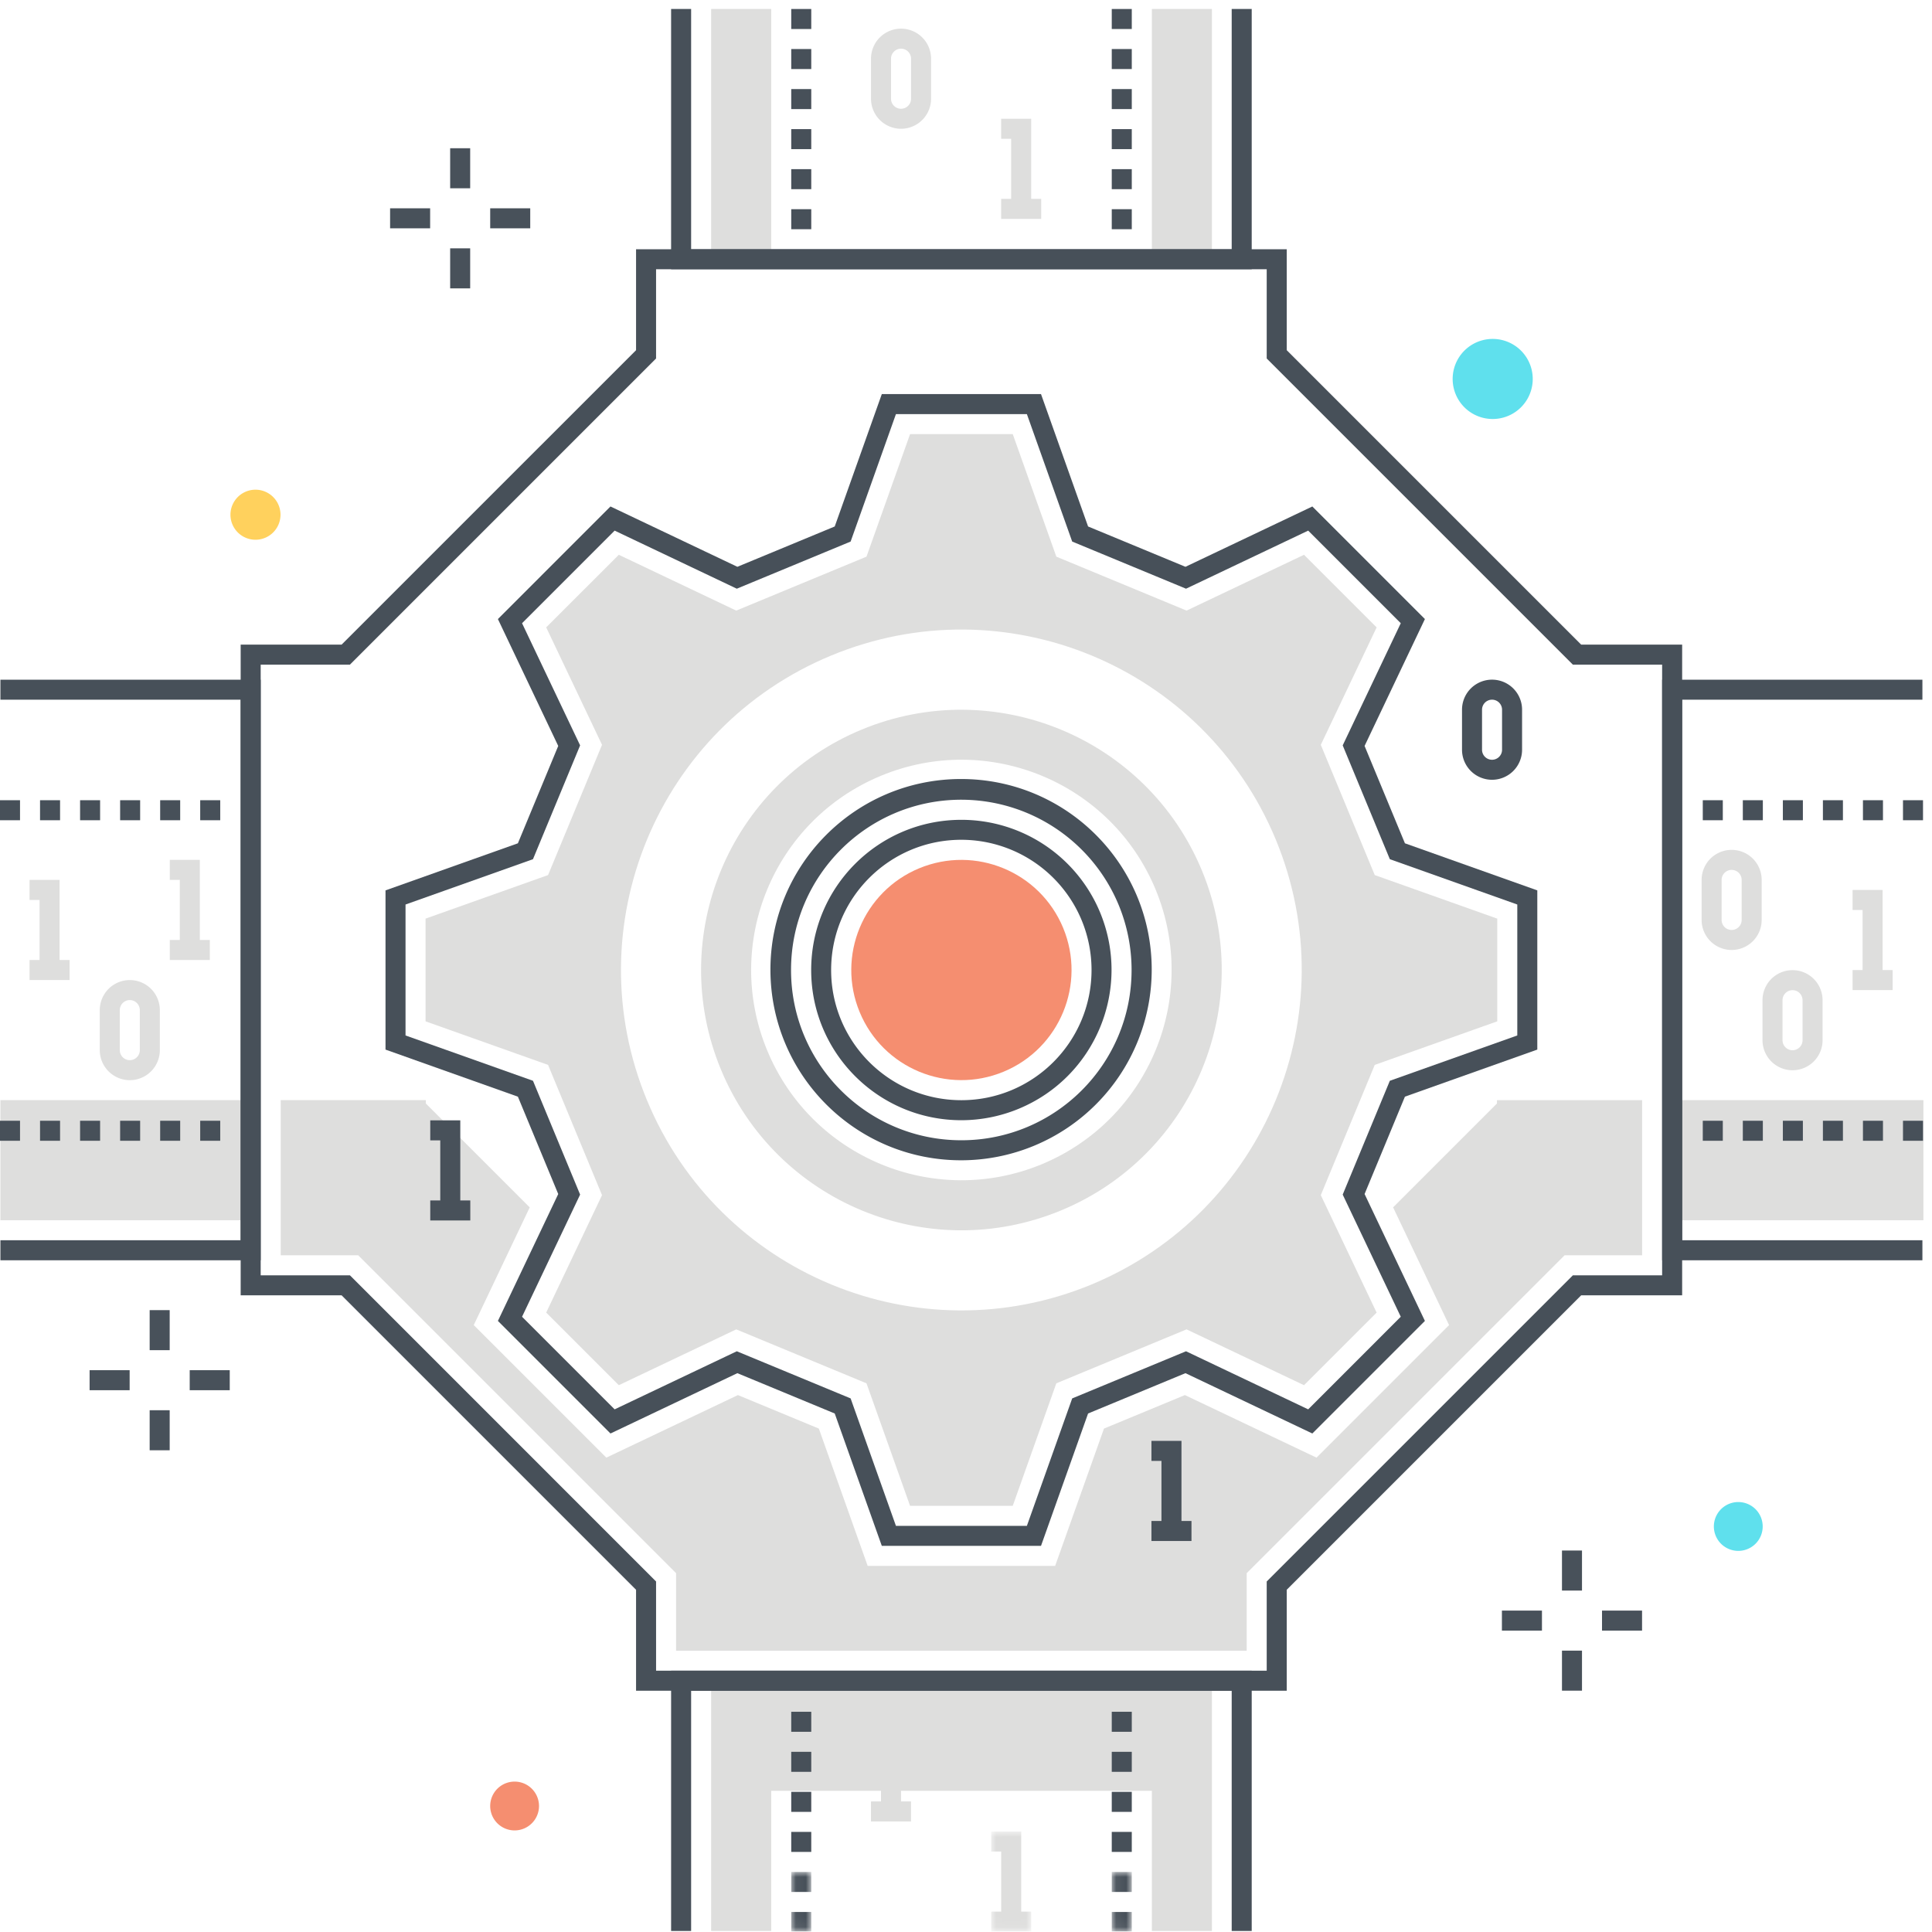 <?xml version="1.0" encoding="utf-8"?><svg xmlns="http://www.w3.org/2000/svg" xmlns:xlink="http://www.w3.org/1999/xlink" width="193" height="193" viewBox="0 0 193 193"><defs><path id="pla" d="M.042 0h2v5.94h-2z"/><path id="plc" d="M.061 0h2v5.94h-2z"/><path id="ple" d="M.015.961h4v9.979h-4z"/></defs><g fill="none" fill-rule="evenodd"><path fill="#DEDEDD" d="M71.041 25.899h6V.898h-6zM115.067 25.899h6V.898h-6zM73.044 178.898h46.771v-11.005H73.044z"/><path fill="#DEDEDD" d="M71.041 192.898h6v-25.001h-6zM115.067 192.898h6v-25.001h-6zM167.142 121.899h25v-12h-25zM.042 121.899h25.001v-12H.042z"/><path fill="#475059" d="M89.501 152.428h13.081l4.527-12.732 11.37-4.709 12.204 5.802 9.249-9.25-5.801-12.204 4.709-11.369 12.732-4.527V90.358L138.84 85.83l-4.709-11.369 5.801-12.204-9.249-9.25-12.204 5.802-11.37-4.709-4.527-12.732H89.501L84.974 54.1l-11.37 4.709L61.4 53.007l-9.249 9.25 5.801 12.204-4.709 11.369-12.732 4.528v13.081l12.732 4.527 4.709 11.369-5.801 12.204 9.249 9.25 12.204-5.802 11.37 4.709 4.527 12.732zm14.492 2H88.09l-4.703-13.224-9.727-4.029-12.676 6.026-11.245-11.246 6.026-12.676-4.03-9.726-13.224-4.703V88.946l13.224-4.703 4.03-9.726-6.026-12.676 11.245-11.246 12.676 6.026 9.727-4.029 4.703-13.224h15.903l4.703 13.224 9.727 4.029 12.676-6.026 11.245 11.246-6.026 12.676 4.03 9.726 13.224 4.703v15.904l-13.224 4.703-4.03 9.726 6.026 12.676-11.245 11.246-12.676-6.026-9.727 4.029-4.703 13.224z"/><path fill="#475059" d="M96.041 83.891c-7.183-.004-13.01 5.816-13.014 12.999-.005 7.184 5.815 13.011 12.999 13.015 7.183.005 13.01-5.815 13.015-12.999a13.008 13.008 0 0 0-.989-4.983 13.03 13.03 0 0 0-12.011-8.032zm0 28.015c-8.286.002-15.005-6.714-15.007-15.001-.002-8.287 6.714-15.006 15.001-15.008a15.004 15.004 0 0 1 13.864 9.261c3.165 7.666-.484 16.446-8.15 19.611a15.004 15.004 0 0 1-5.708 1.137z"/><path fill="#475059" d="M96.041 79.889c-9.394-.006-17.014 7.605-17.019 16.999-.006 9.394 7.605 17.014 16.999 17.02 9.394.005 17.014-7.605 17.02-17a17.014 17.014 0 0 0-1.293-6.515 17.038 17.038 0 0 0-15.707-10.504zm0 36.019c-10.517.019-19.058-8.492-19.077-19.01-.018-10.518 8.493-19.059 19.011-19.077 10.517-.019 19.058 8.492 19.077 19.01a19.046 19.046 0 0 1-19.011 19.077z"/><path fill="#F58E70" d="M91.832 86.735c-5.613 2.325-8.278 8.76-5.953 14.373 2.325 5.612 8.759 8.278 14.372 5.953 5.613-2.325 8.278-8.76 5.953-14.372-2.33-5.608-8.759-8.271-14.372-5.954"/><path fill="#DEDEDD" d="M104.078 116.3c-10.715 4.438-23-.65-27.438-11.366-4.438-10.715.65-22.999 11.365-27.437 10.715-4.439 23 .65 27.438 11.365 4.424 10.715-.66 22.989-11.365 27.438zM86.092 72.877c-13.267 5.495-19.566 20.704-14.071 33.971 5.495 13.266 20.704 19.566 33.97 14.071 13.267-5.495 19.567-20.704 14.071-33.971-5.507-13.254-20.704-19.548-33.97-14.071z"/><path fill="#DEDEDD" d="M109.053 128.31c-17.349 7.186-37.238-1.052-44.423-18.401-7.186-17.348 1.052-37.237 18.4-44.423 17.349-7.186 37.238 1.052 44.423 18.401 7.163 17.348-1.068 37.221-18.4 44.423zm22.89-53.905l5.577-11.732-7.253-7.253-11.733 5.577-13.011-5.39-4.352-12.239H90.913L86.56 55.607l-13.012 5.39-11.731-5.577-7.254 7.253 5.577 11.732-5.39 13.012-12.239 4.352.001 10.258 12.238 4.352 5.39 13.012-5.577 11.732 7.254 7.253 11.732-5.576 13.011 5.389 4.353 12.239h10.257l4.353-12.239 13.011-5.39 11.732 5.577 7.254-7.253-5.577-11.733 5.39-13.011 12.239-4.352V91.769l-12.239-4.352-5.39-13.012z"/><path fill="#475059" d="M65.54 166.898h61v-8.914l30.586-30.586h8.915V66.397h-8.915L126.54 35.812v-8.914H65.539v8.914L34.954 66.397h-8.912v61.001h8.912l30.585 30.586.001 8.914zm63 2h-65v-10.086l-29.415-29.414H24.042V64.397h10.083L63.54 34.983V24.898h65v10.085l29.414 29.414h10.087v65.001h-10.087l-29.414 29.414v10.086z"/><path fill="#475059" d="M192.042 125.898h-26v-58h26v2h-24v54h24v2M26.042 125.898h-26v-2h23.999v-54H.042v-2h26v58M125.042 192.898h-2v-24H69.041v24h-2v-26h58.001v26M125.042 26.898H67.041v-26h2v24h54.001v-24h2v26"/><path fill="#DEDEDD" d="M149.542 109.903v.33l-10.377 10.376 5.592 11.762-13.242 13.242-13.148-6.25-8.084 3.348-4.878 13.717H86.678L81.8 142.711l-8.084-3.348-13.147 6.25-13.243-13.242 5.591-11.759-10.375-10.375v-.339H28.043v15.5h7.74l31.756 31.757v7.742h57.001v-7.742l31.758-31.757h7.742v-15.495h-14.498"/><path fill="#475059" d="M79.042 2.898h2v-2h-2zM79.042 6.898h2v-2h-2zM79.042 10.898h2v-2h-2zM79.042 14.898h2v-2h-2zM79.042 18.898h2v-2h-2zM79.042 22.898h2v-2h-2zM111.061 2.898h2v-2h-2zM111.061 6.898h2v-2h-2zM111.061 10.898h2v-2h-2zM111.061 14.898h2v-2h-2zM111.061 18.898h2v-2h-2zM111.061 22.898h2v-2h-2zM79.042 173h2v-2h-2zM79.042 177h2v-2h-2zM79.042 181h2v-2h-2zM79.042 185h2v-2h-2z"/><g transform="translate(79 187)"><mask id="plb" fill="#fff"><use xlink:href="#pla"/></mask><path fill="#475059" mask="url(#plb)" d="M.042 2h2V0h-2zM.042 5.94h2V4h-2z"/></g><path fill="#475059" d="M111.061 173h2v-2h-2zM111.061 177h2v-2h-2zM111.061 181h2v-2h-2zM111.061 185h2v-2h-2z"/><g transform="translate(111 187)"><mask id="pld" fill="#fff"><use xlink:href="#plc"/></mask><path fill="#475059" mask="url(#pld)" d="M.061 2h2V0h-2zM.061 5.94h2V4h-2z"/></g><path fill="#475059" d="M190.102 81.939h2v-2h-2zM186.102 81.939h2v-2h-2zM182.102 81.939h2v-2h-2zM178.102 81.939h2v-2h-2zM174.102 81.939h2v-2h-2zM170.102 81.939h2v-2h-2zM190.102 113.959h2v-2h-2zM186.102 113.959h2v-2h-2zM182.102 113.959h2v-2h-2zM178.102 113.959h2v-2h-2zM174.102 113.959h2v-2h-2zM170.102 113.959h2v-2h-2zM20 81.939h2v-2h-2zM16 81.939h2v-2h-2zM12 81.939h2v-2h-2zM8 81.939h2v-2H8zM4 81.939h2v-2H4zM0 81.939h2v-2H0zM20 113.959h2v-2h-2zM16 113.959h2v-2h-2zM12 113.959h2v-2h-2zM8 113.959h2v-2H8zM4 113.959h2v-2H4zM0 113.959h2v-2H0z"/><path fill="#48515A" d="M156.036 158.892h2v-4h-2zM156.036 168.892h2v-4h-2zM160.036 162.892h4v-2h-4zM150.036 162.892h4v-2h-4zM14.951 134.877h2v-4h-2zM14.951 144.877h2v-4h-2zM18.951 138.877h4v-2h-4zM8.951 138.877h4v-2h-4z"/><path fill="#DEDEDD" d="M90.01 4.863c-.552.001-1 .448-1 1v4.001a1 1 0 1 0 2 0V5.863a1.002 1.002 0 0 0-1-1zm0 8.001a3.004 3.004 0 0 1-3-3V5.863a3 3 0 1 1 6 0v4.001a3.004 3.004 0 0 1-3 3zM103.01 20.866h-2v-7.001h-1v-2h3v9.001"/><path fill="#DEDEDD" d="M100.011 21.866h4v-2h-4zM179.068 98.914c-.552 0-.999.448-1 1v4.001a1 1 0 0 0 2 0v-4.001c-.001-.552-.448-1-1-1zm0 8.001a3.004 3.004 0 0 1-3-3v-4.001a3 3 0 1 1 6 0v4.001a3.004 3.004 0 0 1-3 3zM188.066 97.906h-2v-7.001h-1v-2h3v9.001"/><path fill="#DEDEDD" d="M185.067 98.906h4v-2h-4z"/><path fill="#48515A" d="M149.05 69.896a1.002 1.002 0 0 0-1 1v4.001a1 1 0 1 0 2 0v-4.001a1.002 1.002 0 0 0-1-1zm0 8.001a3.002 3.002 0 0 1-3-3v-4.001a3 3 0 1 1 6 0v4.001a3.002 3.002 0 0 1-3 3z"/><path fill="#DEDEDD" d="M19.961 94.9h-2v-7.002h-1v-2h3V94.9"/><path fill="#DEDEDD" d="M16.961 95.9h4v-2h-4zM90.007 180.956h-2v-7.001h-1v-2h3v9.001"/><path fill="#DEDEDD" d="M87.008 181.956h4v-2h-4z"/><g transform="translate(99 182)"><mask id="plf" fill="#fff"><use xlink:href="#ple"/></mask><path fill="#DEDEDD" mask="url(#plf)" d="M3.016 9.963h-2V2.961h-1v-2h3v9.002"/><path fill="#DEDEDD" mask="url(#plf)" d="M.015 10.94h4V8.963h-4z"/></g><path fill="#48515A" d="M45.981 120.92h-2v-7.001h-1v-2h3v9.001"/><path fill="#48515A" d="M42.981 121.92h4v-2h-4zM118.025 152.94h-2v-7.002h-1v-2h3v9.002"/><path fill="#48515A" d="M115.025 153.94h4v-2h-4z"/><path fill="#DEDEDD" d="M12.967 99.905c-.552 0-.999.448-1 1v4.001a1 1 0 0 0 2 0v-4.001a1.002 1.002 0 0 0-1-1zm0 8.001a3.004 3.004 0 0 1-3-3v-4.001a3 3 0 1 1 6 0v4.001a3.004 3.004 0 0 1-3 3zm160.018-21.007a1.002 1.002 0 0 0-1 1V91.9a1 1 0 1 0 2 0v-4.001a1.002 1.002 0 0 0-1-1zm0 8.001a3.003 3.003 0 0 1-3-3v-4.001a3 3 0 1 1 6 0v4.002a3.002 3.002 0 0 1-3 2.999zM5.952 96.901h-2V89.9h-1v-2h3v9.001"/><path fill="#DEDEDD" d="M2.953 97.901h4v-2h-4z"/><path fill="#48515A" d="M44.969 18.808h2v-4h-2zM44.969 28.808h2v-4h-2zM48.969 22.808h4v-2h-4zM38.969 22.808h4v-2h-4z"/><path fill="#FFD15D" d="M25.522 49.419a2 2 0 1 1 .001 3.999 2 2 0 0 1-.001-3.999"/><path fill="#FFD15D" d="M25.522 49.919a1.5 1.5 0 1 0 .001 3.001 1.5 1.5 0 0 0-.001-3.001zm0 4a2.5 2.5 0 1 1 0-5 2.5 2.5 0 0 1 0 5z"/><path fill="#5FE0ED" d="M173.599 150.05a2.439 2.439 0 1 1-.001 4.877 2.439 2.439 0 0 1 .001-4.877M149.115 33.857a4 4 0 1 1 0 8 4 4 0 0 1 0-8"/><path fill="#F58E70" d="M51.407 177.976a2.438 2.438 0 1 1 0 4.876 2.438 2.438 0 0 1 0-4.876"/></g></svg>